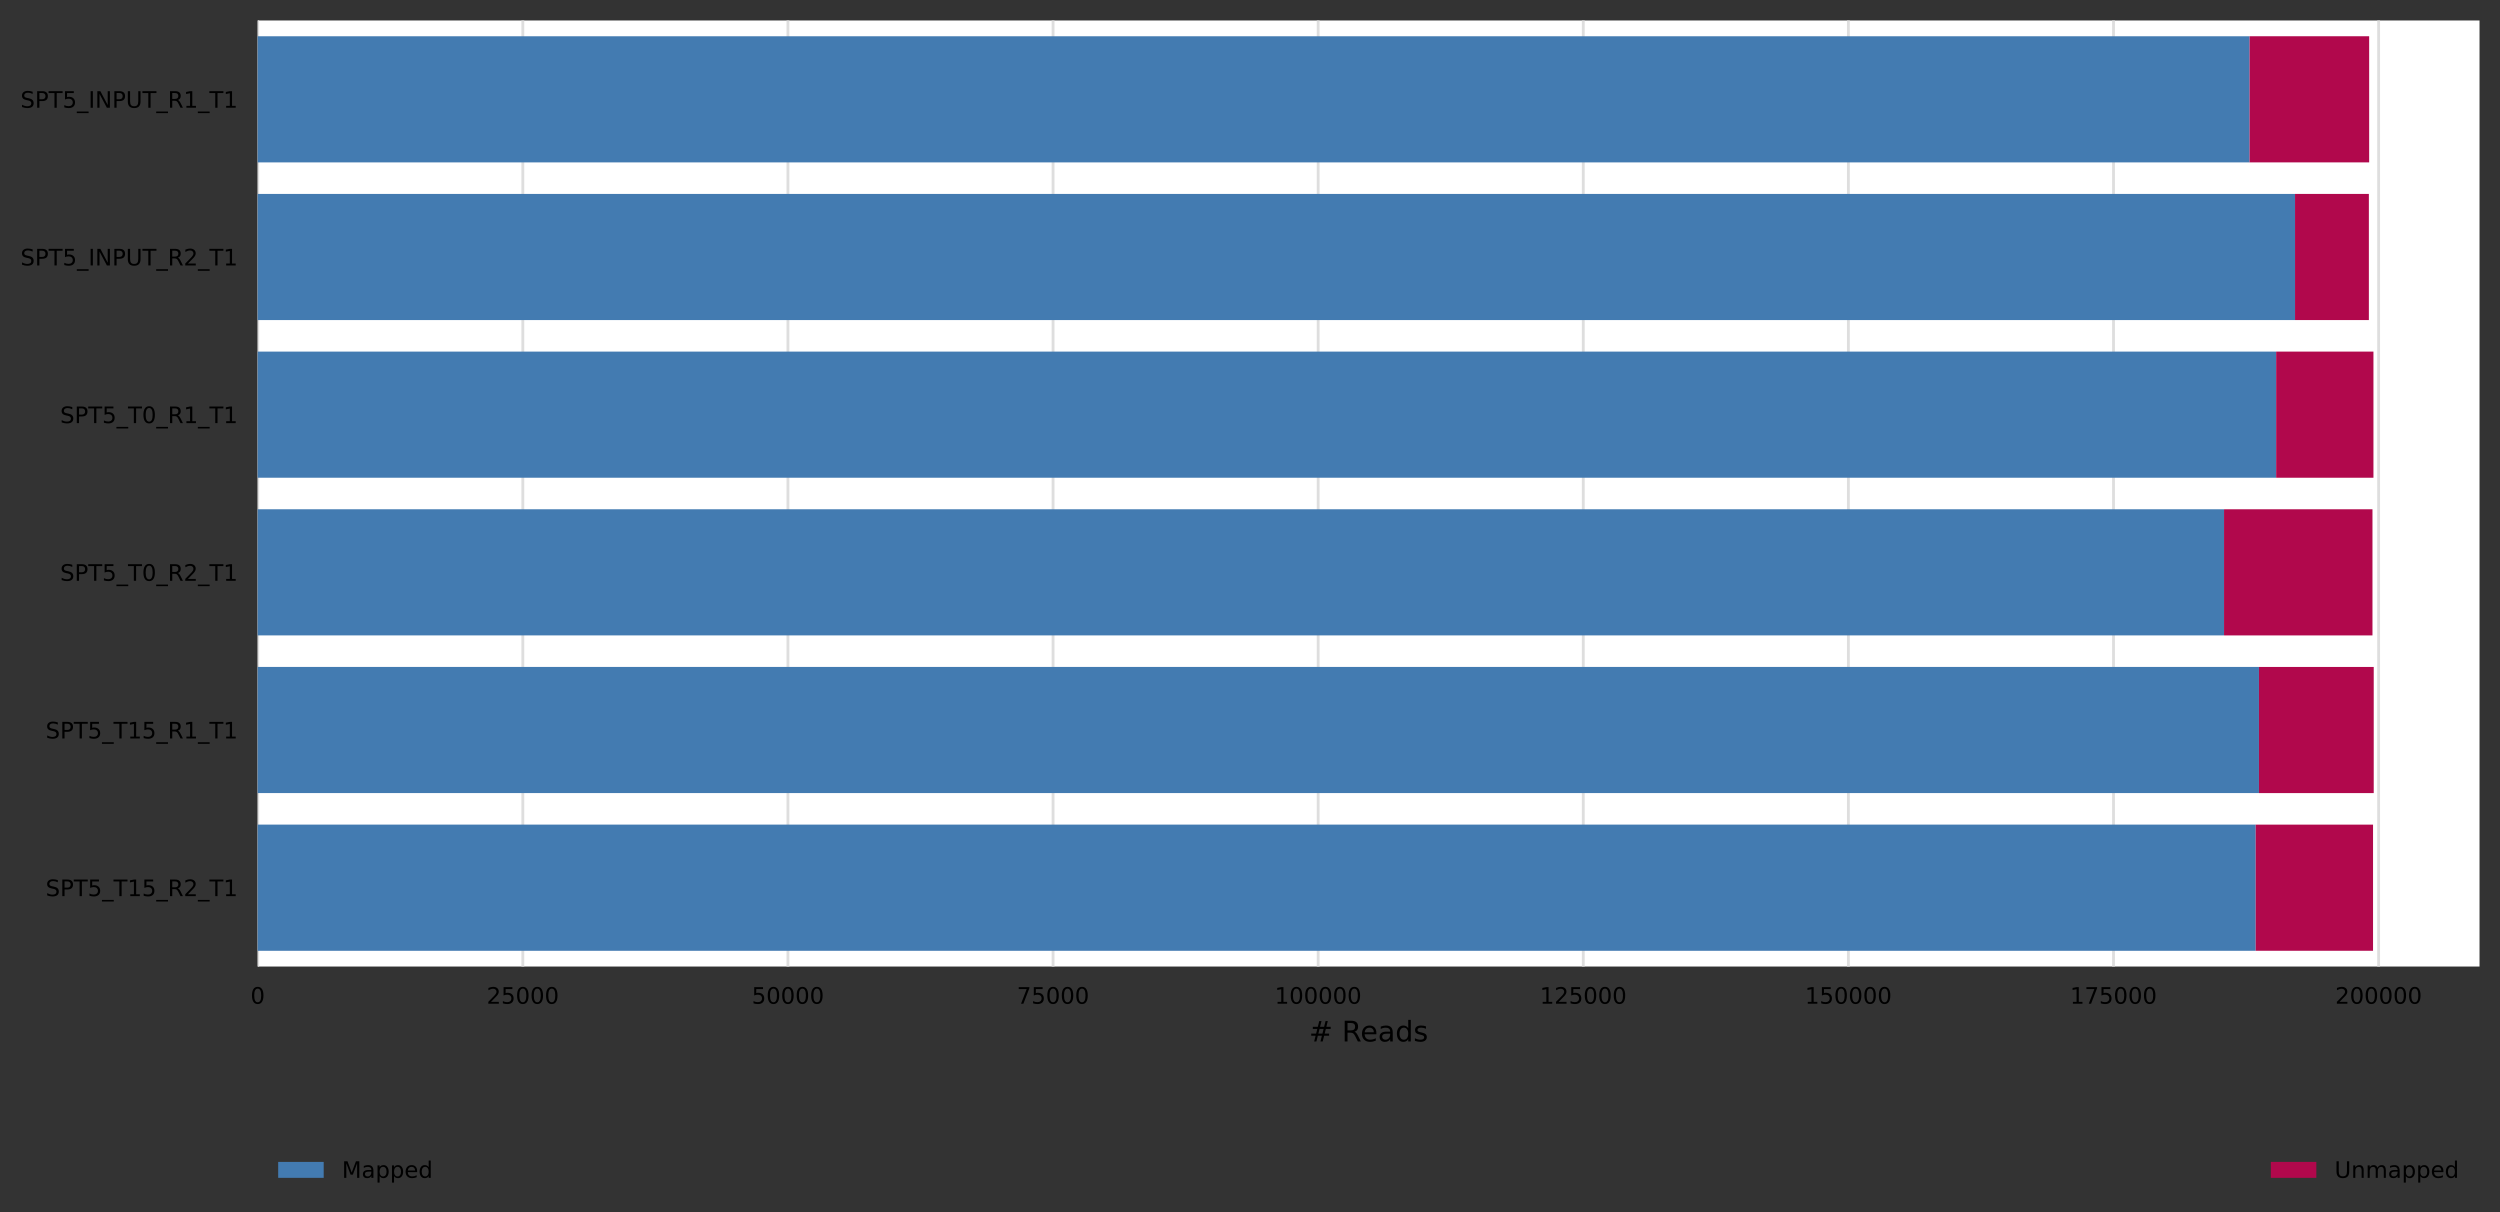 <?xml version="1.0" encoding="utf-8" standalone="no"?>
<!DOCTYPE svg PUBLIC "-//W3C//DTD SVG 1.1//EN"
  "http://www.w3.org/Graphics/SVG/1.1/DTD/svg11.dtd">
<!-- Created with matplotlib (https://matplotlib.org/) -->
<svg height="426.2pt" version="1.1" viewBox="0 0 879.014 426.2" width="879.014pt" xmlns="http://www.w3.org/2000/svg" xmlns:xlink="http://www.w3.org/1999/xlink">
 <rect x="0" y="0" width="879.014" height="426.2" fill="#333333" stroke="none"/>
 <defs>
  <style type="text/css">*{stroke-linecap:butt;stroke-linejoin:round;}</style>
 </defs>
 <g id="figure_1">
  <g id="axes_1">
   <g id="patch_1">
    <path d="M 90.614 339.84 
L 871.814 339.84 
L 871.814 7.2 
L 90.614 7.2 
z
" style="fill:#ffffff;"/>
   </g>
   <g id="matplotlib.axis_1">
    <g id="xtick_1">
     <g id="line2d_1">
      <path clip-path="url(#p9a083accac)" d="M 90.614 339.84 
L 90.614 7.2 
" style="fill:none;stroke:#dedede;stroke-linecap:square;"/>
     </g>
     <g id="text_1">
      <!-- 0 -->
      <g transform="translate(88.069 352.919)scale(0.08 -0.08)">
       <defs>
        <path d="M 31.781 66.406 
Q 24.172 66.406 20.328 58.906 
Q 16.5 51.422 16.5 36.375 
Q 16.5 21.391 20.328 13.891 
Q 24.172 6.391 31.781 6.391 
Q 39.453 6.391 43.281 13.891 
Q 47.125 21.391 47.125 36.375 
Q 47.125 51.422 43.281 58.906 
Q 39.453 66.406 31.781 66.406 
z
M 31.781 74.219 
Q 44.047 74.219 50.516 64.516 
Q 56.984 54.828 56.984 36.375 
Q 56.984 17.969 50.516 8.266 
Q 44.047 -1.422 31.781 -1.422 
Q 19.531 -1.422 13.062 8.266 
Q 6.594 17.969 6.594 36.375 
Q 6.594 54.828 13.062 64.516 
Q 19.531 74.219 31.781 74.219 
z
" id="DejaVuSans-48"/>
       </defs>
       <use xlink:href="#DejaVuSans-48"/>
      </g>
     </g>
    </g>
    <g id="xtick_2">
     <g id="line2d_2">
      <path clip-path="url(#p9a083accac)" d="M 183.829 339.84 
L 183.829 7.2 
" style="fill:none;stroke:#dedede;stroke-linecap:square;"/>
     </g>
     <g id="text_2">
      <!-- 25000 -->
      <g transform="translate(171.104 352.919)scale(0.08 -0.08)">
       <defs>
        <path d="M 19.188 8.297 
L 53.609 8.297 
L 53.609 0 
L 7.328 0 
L 7.328 8.297 
Q 12.938 14.109 22.625 23.891 
Q 32.328 33.688 34.812 36.531 
Q 39.547 41.844 41.422 45.531 
Q 43.312 49.219 43.312 52.781 
Q 43.312 58.594 39.234 62.25 
Q 35.156 65.922 28.609 65.922 
Q 23.969 65.922 18.812 64.312 
Q 13.672 62.703 7.812 59.422 
L 7.812 69.391 
Q 13.766 71.781 18.938 73 
Q 24.125 74.219 28.422 74.219 
Q 39.75 74.219 46.484 68.547 
Q 53.219 62.891 53.219 53.422 
Q 53.219 48.922 51.531 44.891 
Q 49.859 40.875 45.406 35.406 
Q 44.188 33.984 37.641 27.219 
Q 31.109 20.453 19.188 8.297 
z
" id="DejaVuSans-50"/>
        <path d="M 10.797 72.906 
L 49.516 72.906 
L 49.516 64.594 
L 19.828 64.594 
L 19.828 46.734 
Q 21.969 47.469 24.109 47.828 
Q 26.266 48.188 28.422 48.188 
Q 40.625 48.188 47.75 41.5 
Q 54.891 34.812 54.891 23.391 
Q 54.891 11.625 47.562 5.094 
Q 40.234 -1.422 26.906 -1.422 
Q 22.312 -1.422 17.547 -0.641 
Q 12.797 0.141 7.719 1.703 
L 7.719 11.625 
Q 12.109 9.234 16.797 8.062 
Q 21.484 6.891 26.703 6.891 
Q 35.156 6.891 40.078 11.328 
Q 45.016 15.766 45.016 23.391 
Q 45.016 31 40.078 35.438 
Q 35.156 39.891 26.703 39.891 
Q 22.75 39.891 18.812 39.016 
Q 14.891 38.141 10.797 36.281 
z
" id="DejaVuSans-53"/>
       </defs>
       <use xlink:href="#DejaVuSans-50"/>
       <use x="63.623" xlink:href="#DejaVuSans-53"/>
       <use x="127.246" xlink:href="#DejaVuSans-48"/>
       <use x="190.869" xlink:href="#DejaVuSans-48"/>
       <use x="254.492" xlink:href="#DejaVuSans-48"/>
      </g>
     </g>
    </g>
    <g id="xtick_3">
     <g id="line2d_3">
      <path clip-path="url(#p9a083accac)" d="M 277.044 339.84 
L 277.044 7.2 
" style="fill:none;stroke:#dedede;stroke-linecap:square;"/>
     </g>
     <g id="text_3">
      <!-- 50000 -->
      <g transform="translate(264.319 352.919)scale(0.08 -0.08)">
       <use xlink:href="#DejaVuSans-53"/>
       <use x="63.623" xlink:href="#DejaVuSans-48"/>
       <use x="127.246" xlink:href="#DejaVuSans-48"/>
       <use x="190.869" xlink:href="#DejaVuSans-48"/>
       <use x="254.492" xlink:href="#DejaVuSans-48"/>
      </g>
     </g>
    </g>
    <g id="xtick_4">
     <g id="line2d_4">
      <path clip-path="url(#p9a083accac)" d="M 370.26 339.84 
L 370.26 7.2 
" style="fill:none;stroke:#dedede;stroke-linecap:square;"/>
     </g>
     <g id="text_4">
      <!-- 75000 -->
      <g transform="translate(357.535 352.919)scale(0.08 -0.08)">
       <defs>
        <path d="M 8.203 72.906 
L 55.078 72.906 
L 55.078 68.703 
L 28.609 0 
L 18.312 0 
L 43.219 64.594 
L 8.203 64.594 
z
" id="DejaVuSans-55"/>
       </defs>
       <use xlink:href="#DejaVuSans-55"/>
       <use x="63.623" xlink:href="#DejaVuSans-53"/>
       <use x="127.246" xlink:href="#DejaVuSans-48"/>
       <use x="190.869" xlink:href="#DejaVuSans-48"/>
       <use x="254.492" xlink:href="#DejaVuSans-48"/>
      </g>
     </g>
    </g>
    <g id="xtick_5">
     <g id="line2d_5">
      <path clip-path="url(#p9a083accac)" d="M 463.475 339.84 
L 463.475 7.2 
" style="fill:none;stroke:#dedede;stroke-linecap:square;"/>
     </g>
     <g id="text_5">
      <!-- 100000 -->
      <g transform="translate(448.205 352.919)scale(0.08 -0.08)">
       <defs>
        <path d="M 12.406 8.297 
L 28.516 8.297 
L 28.516 63.922 
L 10.984 60.406 
L 10.984 69.391 
L 28.422 72.906 
L 38.281 72.906 
L 38.281 8.297 
L 54.391 8.297 
L 54.391 0 
L 12.406 0 
z
" id="DejaVuSans-49"/>
       </defs>
       <use xlink:href="#DejaVuSans-49"/>
       <use x="63.623" xlink:href="#DejaVuSans-48"/>
       <use x="127.246" xlink:href="#DejaVuSans-48"/>
       <use x="190.869" xlink:href="#DejaVuSans-48"/>
       <use x="254.492" xlink:href="#DejaVuSans-48"/>
       <use x="318.115" xlink:href="#DejaVuSans-48"/>
      </g>
     </g>
    </g>
    <g id="xtick_6">
     <g id="line2d_6">
      <path clip-path="url(#p9a083accac)" d="M 556.69 339.84 
L 556.69 7.2 
" style="fill:none;stroke:#dedede;stroke-linecap:square;"/>
     </g>
     <g id="text_6">
      <!-- 125000 -->
      <g transform="translate(541.42 352.919)scale(0.08 -0.08)">
       <use xlink:href="#DejaVuSans-49"/>
       <use x="63.623" xlink:href="#DejaVuSans-50"/>
       <use x="127.246" xlink:href="#DejaVuSans-53"/>
       <use x="190.869" xlink:href="#DejaVuSans-48"/>
       <use x="254.492" xlink:href="#DejaVuSans-48"/>
       <use x="318.115" xlink:href="#DejaVuSans-48"/>
      </g>
     </g>
    </g>
    <g id="xtick_7">
     <g id="line2d_7">
      <path clip-path="url(#p9a083accac)" d="M 649.906 339.84 
L 649.906 7.2 
" style="fill:none;stroke:#dedede;stroke-linecap:square;"/>
     </g>
     <g id="text_7">
      <!-- 150000 -->
      <g transform="translate(634.636 352.919)scale(0.08 -0.08)">
       <use xlink:href="#DejaVuSans-49"/>
       <use x="63.623" xlink:href="#DejaVuSans-53"/>
       <use x="127.246" xlink:href="#DejaVuSans-48"/>
       <use x="190.869" xlink:href="#DejaVuSans-48"/>
       <use x="254.492" xlink:href="#DejaVuSans-48"/>
       <use x="318.115" xlink:href="#DejaVuSans-48"/>
      </g>
     </g>
    </g>
    <g id="xtick_8">
     <g id="line2d_8">
      <path clip-path="url(#p9a083accac)" d="M 743.121 339.84 
L 743.121 7.2 
" style="fill:none;stroke:#dedede;stroke-linecap:square;"/>
     </g>
     <g id="text_8">
      <!-- 175000 -->
      <g transform="translate(727.851 352.919)scale(0.08 -0.08)">
       <use xlink:href="#DejaVuSans-49"/>
       <use x="63.623" xlink:href="#DejaVuSans-55"/>
       <use x="127.246" xlink:href="#DejaVuSans-53"/>
       <use x="190.869" xlink:href="#DejaVuSans-48"/>
       <use x="254.492" xlink:href="#DejaVuSans-48"/>
       <use x="318.115" xlink:href="#DejaVuSans-48"/>
      </g>
     </g>
    </g>
    <g id="xtick_9">
     <g id="line2d_9">
      <path clip-path="url(#p9a083accac)" d="M 836.336 339.84 
L 836.336 7.2 
" style="fill:none;stroke:#dedede;stroke-linecap:square;"/>
     </g>
     <g id="text_9">
      <!-- 200000 -->
      <g transform="translate(821.066 352.919)scale(0.08 -0.08)">
       <use xlink:href="#DejaVuSans-50"/>
       <use x="63.623" xlink:href="#DejaVuSans-48"/>
       <use x="127.246" xlink:href="#DejaVuSans-48"/>
       <use x="190.869" xlink:href="#DejaVuSans-48"/>
       <use x="254.492" xlink:href="#DejaVuSans-48"/>
       <use x="318.115" xlink:href="#DejaVuSans-48"/>
      </g>
     </g>
    </g>
    <g id="text_10">
     <!-- # Reads -->
     <g transform="translate(460.266 366.181)scale(0.1 -0.1)">
      <defs>
       <path d="M 51.125 44 
L 36.922 44 
L 32.812 27.688 
L 47.125 27.688 
z
M 43.797 71.781 
L 38.719 51.516 
L 52.984 51.516 
L 58.109 71.781 
L 65.922 71.781 
L 60.891 51.516 
L 76.125 51.516 
L 76.125 44 
L 58.984 44 
L 54.984 27.688 
L 70.516 27.688 
L 70.516 20.219 
L 53.078 20.219 
L 48 0 
L 40.188 0 
L 45.219 20.219 
L 30.906 20.219 
L 25.875 0 
L 18.016 0 
L 23.094 20.219 
L 7.719 20.219 
L 7.719 27.688 
L 24.906 27.688 
L 29 44 
L 13.281 44 
L 13.281 51.516 
L 30.906 51.516 
L 35.891 71.781 
z
" id="DejaVuSans-35"/>
       <path id="DejaVuSans-32"/>
       <path d="M 44.391 34.188 
Q 47.562 33.109 50.562 29.594 
Q 53.562 26.078 56.594 19.922 
L 66.609 0 
L 56 0 
L 46.688 18.703 
Q 43.062 26.031 39.672 28.422 
Q 36.281 30.812 30.422 30.812 
L 19.672 30.812 
L 19.672 0 
L 9.812 0 
L 9.812 72.906 
L 32.078 72.906 
Q 44.578 72.906 50.734 67.672 
Q 56.891 62.453 56.891 51.906 
Q 56.891 45.016 53.688 40.469 
Q 50.484 35.938 44.391 34.188 
z
M 19.672 64.797 
L 19.672 38.922 
L 32.078 38.922 
Q 39.203 38.922 42.844 42.219 
Q 46.484 45.516 46.484 51.906 
Q 46.484 58.297 42.844 61.547 
Q 39.203 64.797 32.078 64.797 
z
" id="DejaVuSans-82"/>
       <path d="M 56.203 29.594 
L 56.203 25.203 
L 14.891 25.203 
Q 15.484 15.922 20.484 11.062 
Q 25.484 6.203 34.422 6.203 
Q 39.594 6.203 44.453 7.469 
Q 49.312 8.734 54.109 11.281 
L 54.109 2.781 
Q 49.266 0.734 44.188 -0.344 
Q 39.109 -1.422 33.891 -1.422 
Q 20.797 -1.422 13.156 6.188 
Q 5.516 13.812 5.516 26.812 
Q 5.516 40.234 12.766 48.109 
Q 20.016 56 32.328 56 
Q 43.359 56 49.781 48.891 
Q 56.203 41.797 56.203 29.594 
z
M 47.219 32.234 
Q 47.125 39.594 43.094 43.984 
Q 39.062 48.391 32.422 48.391 
Q 24.906 48.391 20.391 44.141 
Q 15.875 39.891 15.188 32.172 
z
" id="DejaVuSans-101"/>
       <path d="M 34.281 27.484 
Q 23.391 27.484 19.188 25 
Q 14.984 22.516 14.984 16.5 
Q 14.984 11.719 18.141 8.906 
Q 21.297 6.109 26.703 6.109 
Q 34.188 6.109 38.703 11.406 
Q 43.219 16.703 43.219 25.484 
L 43.219 27.484 
z
M 52.203 31.203 
L 52.203 0 
L 43.219 0 
L 43.219 8.297 
Q 40.141 3.328 35.547 0.953 
Q 30.953 -1.422 24.312 -1.422 
Q 15.922 -1.422 10.953 3.297 
Q 6 8.016 6 15.922 
Q 6 25.141 12.172 29.828 
Q 18.359 34.516 30.609 34.516 
L 43.219 34.516 
L 43.219 35.406 
Q 43.219 41.609 39.141 45 
Q 35.062 48.391 27.688 48.391 
Q 23 48.391 18.547 47.266 
Q 14.109 46.141 10.016 43.891 
L 10.016 52.203 
Q 14.938 54.109 19.578 55.047 
Q 24.219 56 28.609 56 
Q 40.484 56 46.344 49.844 
Q 52.203 43.703 52.203 31.203 
z
" id="DejaVuSans-97"/>
       <path d="M 45.406 46.391 
L 45.406 75.984 
L 54.391 75.984 
L 54.391 0 
L 45.406 0 
L 45.406 8.203 
Q 42.578 3.328 38.25 0.953 
Q 33.938 -1.422 27.875 -1.422 
Q 17.969 -1.422 11.734 6.484 
Q 5.516 14.406 5.516 27.297 
Q 5.516 40.188 11.734 48.094 
Q 17.969 56 27.875 56 
Q 33.938 56 38.25 53.625 
Q 42.578 51.266 45.406 46.391 
z
M 14.797 27.297 
Q 14.797 17.391 18.875 11.75 
Q 22.953 6.109 30.078 6.109 
Q 37.203 6.109 41.297 11.75 
Q 45.406 17.391 45.406 27.297 
Q 45.406 37.203 41.297 42.844 
Q 37.203 48.484 30.078 48.484 
Q 22.953 48.484 18.875 42.844 
Q 14.797 37.203 14.797 27.297 
z
" id="DejaVuSans-100"/>
       <path d="M 44.281 53.078 
L 44.281 44.578 
Q 40.484 46.531 36.375 47.5 
Q 32.281 48.484 27.875 48.484 
Q 21.188 48.484 17.844 46.438 
Q 14.5 44.391 14.5 40.281 
Q 14.5 37.156 16.891 35.375 
Q 19.281 33.594 26.516 31.984 
L 29.594 31.297 
Q 39.156 29.25 43.188 25.516 
Q 47.219 21.781 47.219 15.094 
Q 47.219 7.469 41.188 3.016 
Q 35.156 -1.422 24.609 -1.422 
Q 20.219 -1.422 15.453 -0.562 
Q 10.688 0.297 5.422 2 
L 5.422 11.281 
Q 10.406 8.688 15.234 7.391 
Q 20.062 6.109 24.812 6.109 
Q 31.156 6.109 34.562 8.281 
Q 37.984 10.453 37.984 14.406 
Q 37.984 18.062 35.516 20.016 
Q 33.062 21.969 24.703 23.781 
L 21.578 24.516 
Q 13.234 26.266 9.516 29.906 
Q 5.812 33.547 5.812 39.891 
Q 5.812 47.609 11.281 51.797 
Q 16.75 56 26.812 56 
Q 31.781 56 36.172 55.266 
Q 40.578 54.547 44.281 53.078 
z
" id="DejaVuSans-115"/>
      </defs>
      <use xlink:href="#DejaVuSans-35"/>
      <use x="83.789" xlink:href="#DejaVuSans-32"/>
      <use x="115.576" xlink:href="#DejaVuSans-82"/>
      <use x="180.559" xlink:href="#DejaVuSans-101"/>
      <use x="242.082" xlink:href="#DejaVuSans-97"/>
      <use x="303.361" xlink:href="#DejaVuSans-100"/>
      <use x="366.838" xlink:href="#DejaVuSans-115"/>
     </g>
    </g>
   </g>
   <g id="matplotlib.axis_2">
    <g id="ytick_1">
     <g id="text_11">
      <!-- SPT5_INPUT_R1_T1 -->
      <g transform="translate(7.2 37.889)scale(0.08 -0.08)">
       <defs>
        <path d="M 53.516 70.516 
L 53.516 60.891 
Q 47.906 63.578 42.922 64.891 
Q 37.938 66.219 33.297 66.219 
Q 25.25 66.219 20.875 63.094 
Q 16.5 59.969 16.5 54.203 
Q 16.5 49.359 19.406 46.891 
Q 22.312 44.438 30.422 42.922 
L 36.375 41.703 
Q 47.406 39.594 52.656 34.297 
Q 57.906 29 57.906 20.125 
Q 57.906 9.516 50.797 4.047 
Q 43.703 -1.422 29.984 -1.422 
Q 24.812 -1.422 18.969 -0.25 
Q 13.141 0.922 6.891 3.219 
L 6.891 13.375 
Q 12.891 10.016 18.656 8.297 
Q 24.422 6.594 29.984 6.594 
Q 38.422 6.594 43.016 9.906 
Q 47.609 13.234 47.609 19.391 
Q 47.609 24.75 44.312 27.781 
Q 41.016 30.812 33.5 32.328 
L 27.484 33.5 
Q 16.453 35.688 11.516 40.375 
Q 6.594 45.062 6.594 53.422 
Q 6.594 63.094 13.406 68.656 
Q 20.219 74.219 32.172 74.219 
Q 37.312 74.219 42.625 73.281 
Q 47.953 72.359 53.516 70.516 
z
" id="DejaVuSans-83"/>
        <path d="M 19.672 64.797 
L 19.672 37.406 
L 32.078 37.406 
Q 38.969 37.406 42.719 40.969 
Q 46.484 44.531 46.484 51.125 
Q 46.484 57.672 42.719 61.234 
Q 38.969 64.797 32.078 64.797 
z
M 9.812 72.906 
L 32.078 72.906 
Q 44.344 72.906 50.609 67.359 
Q 56.891 61.812 56.891 51.125 
Q 56.891 40.328 50.609 34.812 
Q 44.344 29.297 32.078 29.297 
L 19.672 29.297 
L 19.672 0 
L 9.812 0 
z
" id="DejaVuSans-80"/>
        <path d="M -0.297 72.906 
L 61.375 72.906 
L 61.375 64.594 
L 35.5 64.594 
L 35.5 0 
L 25.594 0 
L 25.594 64.594 
L -0.297 64.594 
z
" id="DejaVuSans-84"/>
        <path d="M 50.984 -16.609 
L 50.984 -23.578 
L -0.984 -23.578 
L -0.984 -16.609 
z
" id="DejaVuSans-95"/>
        <path d="M 9.812 72.906 
L 19.672 72.906 
L 19.672 0 
L 9.812 0 
z
" id="DejaVuSans-73"/>
        <path d="M 9.812 72.906 
L 23.094 72.906 
L 55.422 11.922 
L 55.422 72.906 
L 64.984 72.906 
L 64.984 0 
L 51.703 0 
L 19.391 60.984 
L 19.391 0 
L 9.812 0 
z
" id="DejaVuSans-78"/>
        <path d="M 8.688 72.906 
L 18.609 72.906 
L 18.609 28.609 
Q 18.609 16.891 22.844 11.734 
Q 27.094 6.594 36.625 6.594 
Q 46.094 6.594 50.344 11.734 
Q 54.594 16.891 54.594 28.609 
L 54.594 72.906 
L 64.5 72.906 
L 64.5 27.391 
Q 64.5 13.141 57.438 5.859 
Q 50.391 -1.422 36.625 -1.422 
Q 22.797 -1.422 15.734 5.859 
Q 8.688 13.141 8.688 27.391 
z
" id="DejaVuSans-85"/>
       </defs>
       <use xlink:href="#DejaVuSans-83"/>
       <use x="63.477" xlink:href="#DejaVuSans-80"/>
       <use x="123.779" xlink:href="#DejaVuSans-84"/>
       <use x="184.863" xlink:href="#DejaVuSans-53"/>
       <use x="248.486" xlink:href="#DejaVuSans-95"/>
       <use x="298.486" xlink:href="#DejaVuSans-73"/>
       <use x="327.979" xlink:href="#DejaVuSans-78"/>
       <use x="402.783" xlink:href="#DejaVuSans-80"/>
       <use x="463.086" xlink:href="#DejaVuSans-85"/>
       <use x="536.279" xlink:href="#DejaVuSans-84"/>
       <use x="597.363" xlink:href="#DejaVuSans-95"/>
       <use x="647.363" xlink:href="#DejaVuSans-82"/>
       <use x="716.846" xlink:href="#DejaVuSans-49"/>
       <use x="780.469" xlink:href="#DejaVuSans-95"/>
       <use x="830.469" xlink:href="#DejaVuSans-84"/>
       <use x="891.553" xlink:href="#DejaVuSans-49"/>
      </g>
     </g>
    </g>
    <g id="ytick_2">
     <g id="text_12">
      <!-- SPT5_INPUT_R2_T1 -->
      <g transform="translate(7.2 93.329)scale(0.08 -0.08)">
       <use xlink:href="#DejaVuSans-83"/>
       <use x="63.477" xlink:href="#DejaVuSans-80"/>
       <use x="123.779" xlink:href="#DejaVuSans-84"/>
       <use x="184.863" xlink:href="#DejaVuSans-53"/>
       <use x="248.486" xlink:href="#DejaVuSans-95"/>
       <use x="298.486" xlink:href="#DejaVuSans-73"/>
       <use x="327.979" xlink:href="#DejaVuSans-78"/>
       <use x="402.783" xlink:href="#DejaVuSans-80"/>
       <use x="463.086" xlink:href="#DejaVuSans-85"/>
       <use x="536.279" xlink:href="#DejaVuSans-84"/>
       <use x="597.363" xlink:href="#DejaVuSans-95"/>
       <use x="647.363" xlink:href="#DejaVuSans-82"/>
       <use x="716.846" xlink:href="#DejaVuSans-50"/>
       <use x="780.469" xlink:href="#DejaVuSans-95"/>
       <use x="830.469" xlink:href="#DejaVuSans-84"/>
       <use x="891.553" xlink:href="#DejaVuSans-49"/>
      </g>
     </g>
    </g>
    <g id="ytick_3">
     <g id="text_13">
      <!-- SPT5_T0_R1_T1 -->
      <g transform="translate(21.134 148.769)scale(0.08 -0.08)">
       <use xlink:href="#DejaVuSans-83"/>
       <use x="63.477" xlink:href="#DejaVuSans-80"/>
       <use x="123.779" xlink:href="#DejaVuSans-84"/>
       <use x="184.863" xlink:href="#DejaVuSans-53"/>
       <use x="248.486" xlink:href="#DejaVuSans-95"/>
       <use x="298.486" xlink:href="#DejaVuSans-84"/>
       <use x="359.57" xlink:href="#DejaVuSans-48"/>
       <use x="423.193" xlink:href="#DejaVuSans-95"/>
       <use x="473.193" xlink:href="#DejaVuSans-82"/>
       <use x="542.676" xlink:href="#DejaVuSans-49"/>
       <use x="606.299" xlink:href="#DejaVuSans-95"/>
       <use x="656.299" xlink:href="#DejaVuSans-84"/>
       <use x="717.383" xlink:href="#DejaVuSans-49"/>
      </g>
     </g>
    </g>
    <g id="ytick_4">
     <g id="text_14">
      <!-- SPT5_T0_R2_T1 -->
      <g transform="translate(21.134 204.209)scale(0.08 -0.08)">
       <use xlink:href="#DejaVuSans-83"/>
       <use x="63.477" xlink:href="#DejaVuSans-80"/>
       <use x="123.779" xlink:href="#DejaVuSans-84"/>
       <use x="184.863" xlink:href="#DejaVuSans-53"/>
       <use x="248.486" xlink:href="#DejaVuSans-95"/>
       <use x="298.486" xlink:href="#DejaVuSans-84"/>
       <use x="359.57" xlink:href="#DejaVuSans-48"/>
       <use x="423.193" xlink:href="#DejaVuSans-95"/>
       <use x="473.193" xlink:href="#DejaVuSans-82"/>
       <use x="542.676" xlink:href="#DejaVuSans-50"/>
       <use x="606.299" xlink:href="#DejaVuSans-95"/>
       <use x="656.299" xlink:href="#DejaVuSans-84"/>
       <use x="717.383" xlink:href="#DejaVuSans-49"/>
      </g>
     </g>
    </g>
    <g id="ytick_5">
     <g id="text_15">
      <!-- SPT5_T15_R1_T1 -->
      <g transform="translate(16.044 259.649)scale(0.08 -0.08)">
       <use xlink:href="#DejaVuSans-83"/>
       <use x="63.477" xlink:href="#DejaVuSans-80"/>
       <use x="123.779" xlink:href="#DejaVuSans-84"/>
       <use x="184.863" xlink:href="#DejaVuSans-53"/>
       <use x="248.486" xlink:href="#DejaVuSans-95"/>
       <use x="298.486" xlink:href="#DejaVuSans-84"/>
       <use x="359.57" xlink:href="#DejaVuSans-49"/>
       <use x="423.193" xlink:href="#DejaVuSans-53"/>
       <use x="486.816" xlink:href="#DejaVuSans-95"/>
       <use x="536.816" xlink:href="#DejaVuSans-82"/>
       <use x="606.299" xlink:href="#DejaVuSans-49"/>
       <use x="669.922" xlink:href="#DejaVuSans-95"/>
       <use x="719.922" xlink:href="#DejaVuSans-84"/>
       <use x="781.006" xlink:href="#DejaVuSans-49"/>
      </g>
     </g>
    </g>
    <g id="ytick_6">
     <g id="text_16">
      <!-- SPT5_T15_R2_T1 -->
      <g transform="translate(16.044 315.089)scale(0.08 -0.08)">
       <use xlink:href="#DejaVuSans-83"/>
       <use x="63.477" xlink:href="#DejaVuSans-80"/>
       <use x="123.779" xlink:href="#DejaVuSans-84"/>
       <use x="184.863" xlink:href="#DejaVuSans-53"/>
       <use x="248.486" xlink:href="#DejaVuSans-95"/>
       <use x="298.486" xlink:href="#DejaVuSans-84"/>
       <use x="359.57" xlink:href="#DejaVuSans-49"/>
       <use x="423.193" xlink:href="#DejaVuSans-53"/>
       <use x="486.816" xlink:href="#DejaVuSans-95"/>
       <use x="536.816" xlink:href="#DejaVuSans-82"/>
       <use x="606.299" xlink:href="#DejaVuSans-50"/>
       <use x="669.922" xlink:href="#DejaVuSans-95"/>
       <use x="719.922" xlink:href="#DejaVuSans-84"/>
       <use x="781.006" xlink:href="#DejaVuSans-49"/>
      </g>
     </g>
    </g>
   </g>
   <g id="patch_2">
    <path clip-path="url(#p9a083accac)" d="M 90.614 12.744 
L 790.963 12.744 
L 790.963 57.096 
L 90.614 57.096 
z
" style="fill:#437bb1;"/>
   </g>
   <g id="patch_3">
    <path clip-path="url(#p9a083accac)" d="M 90.614 68.184 
L 806.947 68.184 
L 806.947 112.536 
L 90.614 112.536 
z
" style="fill:#437bb1;"/>
   </g>
   <g id="patch_4">
    <path clip-path="url(#p9a083accac)" d="M 90.614 123.624 
L 800.307 123.624 
L 800.307 167.976 
L 90.614 167.976 
z
" style="fill:#437bb1;"/>
   </g>
   <g id="patch_5">
    <path clip-path="url(#p9a083accac)" d="M 90.614 179.064 
L 781.984 179.064 
L 781.984 223.416 
L 90.614 223.416 
z
" style="fill:#437bb1;"/>
   </g>
   <g id="patch_6">
    <path clip-path="url(#p9a083accac)" d="M 90.614 234.504 
L 794.263 234.504 
L 794.263 278.856 
L 90.614 278.856 
z
" style="fill:#437bb1;"/>
   </g>
   <g id="patch_7">
    <path clip-path="url(#p9a083accac)" d="M 90.614 289.944 
L 793.114 289.944 
L 793.114 334.296 
L 90.614 334.296 
z
" style="fill:#437bb1;"/>
   </g>
   <g id="patch_8">
    <path clip-path="url(#p9a083accac)" d="M 790.963 12.744 
L 833.01 12.744 
L 833.01 57.096 
L 790.963 57.096 
z
" style="fill:#b1084c;"/>
   </g>
   <g id="patch_9">
    <path clip-path="url(#p9a083accac)" d="M 806.947 68.184 
L 832.906 68.184 
L 832.906 112.536 
L 806.947 112.536 
z
" style="fill:#b1084c;"/>
   </g>
   <g id="patch_10">
    <path clip-path="url(#p9a083accac)" d="M 800.307 123.624 
L 834.517 123.624 
L 834.517 167.976 
L 800.307 167.976 
z
" style="fill:#b1084c;"/>
   </g>
   <g id="patch_11">
    <path clip-path="url(#p9a083accac)" d="M 781.984 179.064 
L 834.174 179.064 
L 834.174 223.416 
L 781.984 223.416 
z
" style="fill:#b1084c;"/>
   </g>
   <g id="patch_12">
    <path clip-path="url(#p9a083accac)" d="M 794.263 234.504 
L 834.614 234.504 
L 834.614 278.856 
L 794.263 278.856 
z
" style="fill:#b1084c;"/>
   </g>
   <g id="patch_13">
    <path clip-path="url(#p9a083accac)" d="M 793.114 289.944 
L 834.375 289.944 
L 834.375 334.296 
L 793.114 334.296 
z
" style="fill:#b1084c;"/>
   </g>
   <g id="text_17">
    <!-- Samtools stats: Alignment Scores -->
    <g transform="translate(346.733 -20.52)scale(0.16 -0.16)">
     <defs>
      <path d="M 52 44.188 
Q 55.375 50.25 60.062 53.125 
Q 64.75 56 71.094 56 
Q 79.641 56 84.281 50.016 
Q 88.922 44.047 88.922 33.016 
L 88.922 0 
L 79.891 0 
L 79.891 32.719 
Q 79.891 40.578 77.094 44.375 
Q 74.312 48.188 68.609 48.188 
Q 61.625 48.188 57.562 43.547 
Q 53.516 38.922 53.516 30.906 
L 53.516 0 
L 44.484 0 
L 44.484 32.719 
Q 44.484 40.625 41.703 44.406 
Q 38.922 48.188 33.109 48.188 
Q 26.219 48.188 22.156 43.531 
Q 18.109 38.875 18.109 30.906 
L 18.109 0 
L 9.078 0 
L 9.078 54.688 
L 18.109 54.688 
L 18.109 46.188 
Q 21.188 51.219 25.484 53.609 
Q 29.781 56 35.688 56 
Q 41.656 56 45.828 52.969 
Q 50 49.953 52 44.188 
z
" id="DejaVuSans-109"/>
      <path d="M 18.312 70.219 
L 18.312 54.688 
L 36.812 54.688 
L 36.812 47.703 
L 18.312 47.703 
L 18.312 18.016 
Q 18.312 11.328 20.141 9.422 
Q 21.969 7.516 27.594 7.516 
L 36.812 7.516 
L 36.812 0 
L 27.594 0 
Q 17.188 0 13.234 3.875 
Q 9.281 7.766 9.281 18.016 
L 9.281 47.703 
L 2.688 47.703 
L 2.688 54.688 
L 9.281 54.688 
L 9.281 70.219 
z
" id="DejaVuSans-116"/>
      <path d="M 30.609 48.391 
Q 23.391 48.391 19.188 42.75 
Q 14.984 37.109 14.984 27.297 
Q 14.984 17.484 19.156 11.844 
Q 23.344 6.203 30.609 6.203 
Q 37.797 6.203 41.984 11.859 
Q 46.188 17.531 46.188 27.297 
Q 46.188 37.016 41.984 42.703 
Q 37.797 48.391 30.609 48.391 
z
M 30.609 56 
Q 42.328 56 49.016 48.375 
Q 55.719 40.766 55.719 27.297 
Q 55.719 13.875 49.016 6.219 
Q 42.328 -1.422 30.609 -1.422 
Q 18.844 -1.422 12.172 6.219 
Q 5.516 13.875 5.516 27.297 
Q 5.516 40.766 12.172 48.375 
Q 18.844 56 30.609 56 
z
" id="DejaVuSans-111"/>
      <path d="M 9.422 75.984 
L 18.406 75.984 
L 18.406 0 
L 9.422 0 
z
" id="DejaVuSans-108"/>
      <path d="M 11.719 12.406 
L 22.016 12.406 
L 22.016 0 
L 11.719 0 
z
M 11.719 51.703 
L 22.016 51.703 
L 22.016 39.312 
L 11.719 39.312 
z
" id="DejaVuSans-58"/>
      <path d="M 34.188 63.188 
L 20.797 26.906 
L 47.609 26.906 
z
M 28.609 72.906 
L 39.797 72.906 
L 67.578 0 
L 57.328 0 
L 50.688 18.703 
L 17.828 18.703 
L 11.188 0 
L 0.781 0 
z
" id="DejaVuSans-65"/>
      <path d="M 9.422 54.688 
L 18.406 54.688 
L 18.406 0 
L 9.422 0 
z
M 9.422 75.984 
L 18.406 75.984 
L 18.406 64.594 
L 9.422 64.594 
z
" id="DejaVuSans-105"/>
      <path d="M 45.406 27.984 
Q 45.406 37.75 41.375 43.109 
Q 37.359 48.484 30.078 48.484 
Q 22.859 48.484 18.828 43.109 
Q 14.797 37.75 14.797 27.984 
Q 14.797 18.266 18.828 12.891 
Q 22.859 7.516 30.078 7.516 
Q 37.359 7.516 41.375 12.891 
Q 45.406 18.266 45.406 27.984 
z
M 54.391 6.781 
Q 54.391 -7.172 48.188 -13.984 
Q 42 -20.797 29.203 -20.797 
Q 24.469 -20.797 20.266 -20.094 
Q 16.062 -19.391 12.109 -17.922 
L 12.109 -9.188 
Q 16.062 -11.328 19.922 -12.344 
Q 23.781 -13.375 27.781 -13.375 
Q 36.625 -13.375 41.016 -8.766 
Q 45.406 -4.156 45.406 5.172 
L 45.406 9.625 
Q 42.625 4.781 38.281 2.391 
Q 33.938 0 27.875 0 
Q 17.828 0 11.672 7.656 
Q 5.516 15.328 5.516 27.984 
Q 5.516 40.672 11.672 48.328 
Q 17.828 56 27.875 56 
Q 33.938 56 38.281 53.609 
Q 42.625 51.219 45.406 46.391 
L 45.406 54.688 
L 54.391 54.688 
z
" id="DejaVuSans-103"/>
      <path d="M 54.891 33.016 
L 54.891 0 
L 45.906 0 
L 45.906 32.719 
Q 45.906 40.484 42.875 44.328 
Q 39.844 48.188 33.797 48.188 
Q 26.516 48.188 22.312 43.547 
Q 18.109 38.922 18.109 30.906 
L 18.109 0 
L 9.078 0 
L 9.078 54.688 
L 18.109 54.688 
L 18.109 46.188 
Q 21.344 51.125 25.703 53.562 
Q 30.078 56 35.797 56 
Q 45.219 56 50.047 50.172 
Q 54.891 44.344 54.891 33.016 
z
" id="DejaVuSans-110"/>
      <path d="M 48.781 52.594 
L 48.781 44.188 
Q 44.969 46.297 41.141 47.344 
Q 37.312 48.391 33.406 48.391 
Q 24.656 48.391 19.812 42.844 
Q 14.984 37.312 14.984 27.297 
Q 14.984 17.281 19.812 11.734 
Q 24.656 6.203 33.406 6.203 
Q 37.312 6.203 41.141 7.25 
Q 44.969 8.297 48.781 10.406 
L 48.781 2.094 
Q 45.016 0.344 40.984 -0.531 
Q 36.969 -1.422 32.422 -1.422 
Q 20.062 -1.422 12.781 6.344 
Q 5.516 14.109 5.516 27.297 
Q 5.516 40.672 12.859 48.328 
Q 20.219 56 33.016 56 
Q 37.156 56 41.109 55.141 
Q 45.062 54.297 48.781 52.594 
z
" id="DejaVuSans-99"/>
      <path d="M 41.109 46.297 
Q 39.594 47.172 37.812 47.578 
Q 36.031 48 33.891 48 
Q 26.266 48 22.188 43.047 
Q 18.109 38.094 18.109 28.812 
L 18.109 0 
L 9.078 0 
L 9.078 54.688 
L 18.109 54.688 
L 18.109 46.188 
Q 20.953 51.172 25.484 53.578 
Q 30.031 56 36.531 56 
Q 37.453 56 38.578 55.875 
Q 39.703 55.766 41.062 55.516 
z
" id="DejaVuSans-114"/>
     </defs>
     <use xlink:href="#DejaVuSans-83"/>
     <use x="63.477" xlink:href="#DejaVuSans-97"/>
     <use x="124.756" xlink:href="#DejaVuSans-109"/>
     <use x="222.168" xlink:href="#DejaVuSans-116"/>
     <use x="261.377" xlink:href="#DejaVuSans-111"/>
     <use x="322.559" xlink:href="#DejaVuSans-111"/>
     <use x="383.74" xlink:href="#DejaVuSans-108"/>
     <use x="411.523" xlink:href="#DejaVuSans-115"/>
     <use x="463.623" xlink:href="#DejaVuSans-32"/>
     <use x="495.41" xlink:href="#DejaVuSans-115"/>
     <use x="547.51" xlink:href="#DejaVuSans-116"/>
     <use x="586.719" xlink:href="#DejaVuSans-97"/>
     <use x="647.998" xlink:href="#DejaVuSans-116"/>
     <use x="687.207" xlink:href="#DejaVuSans-115"/>
     <use x="739.307" xlink:href="#DejaVuSans-58"/>
     <use x="772.998" xlink:href="#DejaVuSans-32"/>
     <use x="804.785" xlink:href="#DejaVuSans-65"/>
     <use x="873.193" xlink:href="#DejaVuSans-108"/>
     <use x="900.977" xlink:href="#DejaVuSans-105"/>
     <use x="928.76" xlink:href="#DejaVuSans-103"/>
     <use x="992.236" xlink:href="#DejaVuSans-110"/>
     <use x="1055.615" xlink:href="#DejaVuSans-109"/>
     <use x="1153.027" xlink:href="#DejaVuSans-101"/>
     <use x="1214.551" xlink:href="#DejaVuSans-110"/>
     <use x="1277.93" xlink:href="#DejaVuSans-116"/>
     <use x="1317.139" xlink:href="#DejaVuSans-32"/>
     <use x="1348.926" xlink:href="#DejaVuSans-83"/>
     <use x="1412.402" xlink:href="#DejaVuSans-99"/>
     <use x="1467.383" xlink:href="#DejaVuSans-111"/>
     <use x="1528.564" xlink:href="#DejaVuSans-114"/>
     <use x="1567.428" xlink:href="#DejaVuSans-101"/>
     <use x="1628.951" xlink:href="#DejaVuSans-115"/>
    </g>
   </g>
   <g id="legend_1">
    <g id="patch_14">
     <path d="M 97.814 414.136 
L 113.814 414.136 
L 113.814 408.536 
L 97.814 408.536 
z
" style="fill:#437bb1;"/>
    </g>
    <g id="text_18">
     <!-- Mapped -->
     <g transform="translate(120.214 414.136)scale(0.08 -0.08)">
      <defs>
       <path d="M 9.812 72.906 
L 24.516 72.906 
L 43.109 23.297 
L 61.812 72.906 
L 76.516 72.906 
L 76.516 0 
L 66.891 0 
L 66.891 64.016 
L 48.094 14.016 
L 38.188 14.016 
L 19.391 64.016 
L 19.391 0 
L 9.812 0 
z
" id="DejaVuSans-77"/>
       <path d="M 18.109 8.203 
L 18.109 -20.797 
L 9.078 -20.797 
L 9.078 54.688 
L 18.109 54.688 
L 18.109 46.391 
Q 20.953 51.266 25.266 53.625 
Q 29.594 56 35.594 56 
Q 45.562 56 51.781 48.094 
Q 58.016 40.188 58.016 27.297 
Q 58.016 14.406 51.781 6.484 
Q 45.562 -1.422 35.594 -1.422 
Q 29.594 -1.422 25.266 0.953 
Q 20.953 3.328 18.109 8.203 
z
M 48.688 27.297 
Q 48.688 37.203 44.609 42.844 
Q 40.531 48.484 33.406 48.484 
Q 26.266 48.484 22.188 42.844 
Q 18.109 37.203 18.109 27.297 
Q 18.109 17.391 22.188 11.75 
Q 26.266 6.109 33.406 6.109 
Q 40.531 6.109 44.609 11.75 
Q 48.688 17.391 48.688 27.297 
z
" id="DejaVuSans-112"/>
      </defs>
      <use xlink:href="#DejaVuSans-77"/>
      <use x="86.279" xlink:href="#DejaVuSans-97"/>
      <use x="147.559" xlink:href="#DejaVuSans-112"/>
      <use x="211.035" xlink:href="#DejaVuSans-112"/>
      <use x="274.512" xlink:href="#DejaVuSans-101"/>
      <use x="336.035" xlink:href="#DejaVuSans-100"/>
     </g>
    </g>
    <g id="patch_15">
     <path d="M 798.435 414.136 
L 814.435 414.136 
L 814.435 408.536 
L 798.435 408.536 
z
" style="fill:#b1084c;"/>
    </g>
    <g id="text_19">
     <!-- Unmapped -->
     <g transform="translate(820.835 414.136)scale(0.08 -0.08)">
      <use xlink:href="#DejaVuSans-85"/>
      <use x="73.193" xlink:href="#DejaVuSans-110"/>
      <use x="136.572" xlink:href="#DejaVuSans-109"/>
      <use x="233.984" xlink:href="#DejaVuSans-97"/>
      <use x="295.264" xlink:href="#DejaVuSans-112"/>
      <use x="358.74" xlink:href="#DejaVuSans-112"/>
      <use x="422.217" xlink:href="#DejaVuSans-101"/>
      <use x="483.74" xlink:href="#DejaVuSans-100"/>
     </g>
    </g>
   </g>
  </g>
 </g>
 <defs>
  <clipPath id="p9a083accac">
   <rect height="332.64" width="781.2" x="90.614" y="7.2"/>
  </clipPath>
 </defs>
</svg>
